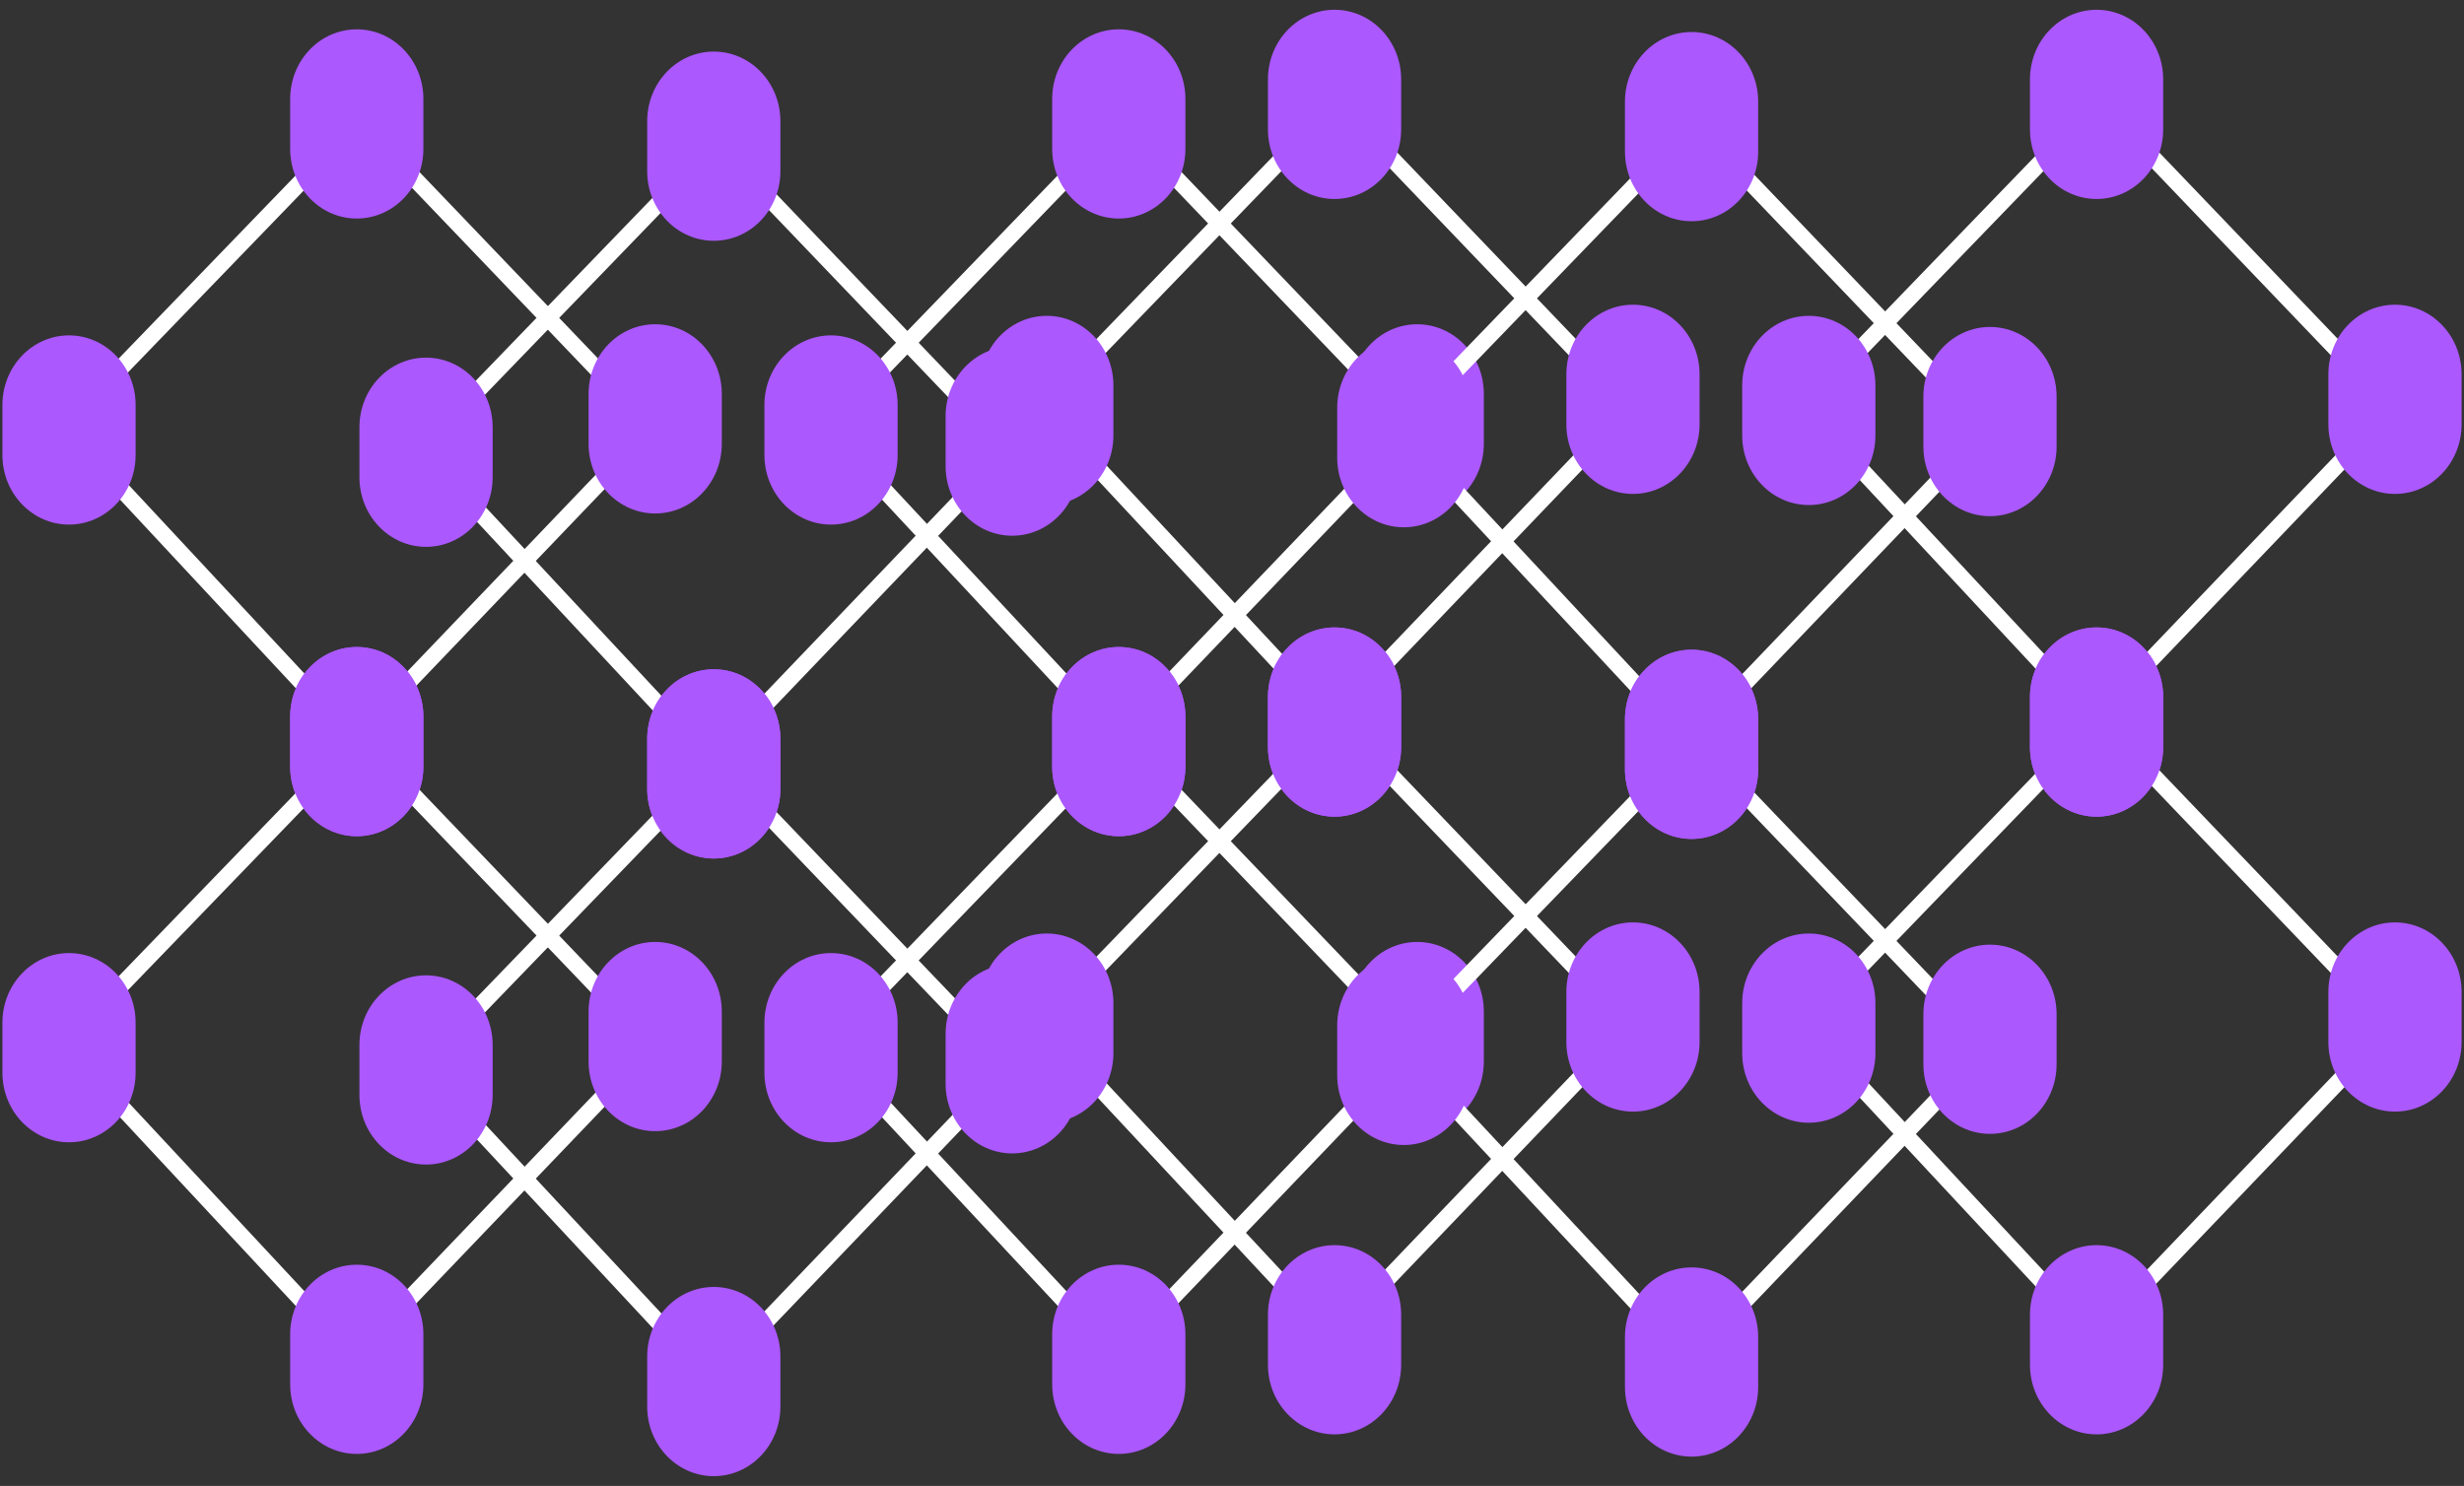 <svg width="126" height="76" viewBox="0 0 126 76" fill="none" xmlns="http://www.w3.org/2000/svg">
    <rect x="0" y="0" width="126" height="76" fill="#333333" stroke="none"/>
    <path fill-rule="evenodd" clip-rule="evenodd"
        d="M18.382 5.594L33.946 21.85L18.104 38.396L2.681 21.845L18.382 5.594ZM3.832 21.855L18.112 37.181L32.79 21.85L18.379 6.799L3.832 21.855Z"
        fill="white" />
    <path
        d="M0.123 20.712C0.123 18.747 1.648 17.154 3.529 17.154C5.41 17.154 6.935 18.747 6.935 20.712V23.273C6.935 25.238 5.41 26.831 3.529 26.831C1.648 26.831 0.123 25.238 0.123 23.273V20.712Z"
        fill="#AB58FF" />
    <path
        d="M14.838 36.65C14.838 34.685 16.363 33.092 18.244 33.092C20.125 33.092 21.65 34.685 21.65 36.65V39.212C21.65 41.176 20.125 42.769 18.244 42.769C16.363 42.769 14.838 41.176 14.838 39.212V36.65Z"
        fill="#AB58FF" />
    <path
        d="M30.098 20.142C30.098 18.177 31.623 16.585 33.504 16.585C35.385 16.585 36.91 18.177 36.91 20.142V22.704C36.91 24.669 35.385 26.262 33.504 26.262C31.623 26.262 30.098 24.669 30.098 22.704V20.142Z"
        fill="#AB58FF" />
    <path
        d="M14.838 5.058C14.838 3.093 16.363 1.5 18.244 1.5C20.125 1.5 21.65 3.093 21.65 5.058V7.619C21.65 9.584 20.125 11.177 18.244 11.177C16.363 11.177 14.838 9.584 14.838 7.619V5.058Z"
        fill="#AB58FF" />
    <path fill-rule="evenodd" clip-rule="evenodd"
        d="M18.382 37.186L33.946 53.442L18.104 69.989L2.681 53.437L18.382 37.186ZM3.832 53.448L18.112 68.773L32.79 53.442L18.379 38.391L3.832 53.448Z"
        fill="white" />
    <path
        d="M0.123 52.304C0.123 50.339 1.648 48.746 3.529 48.746C5.41 48.746 6.935 50.339 6.935 52.304V54.865C6.935 56.83 5.41 58.423 3.529 58.423C1.648 58.423 0.123 56.83 0.123 54.865V52.304Z"
        fill="#AB58FF" />
    <path
        d="M14.838 68.242C14.838 66.278 16.363 64.685 18.244 64.685C20.125 64.685 21.65 66.278 21.65 68.242V70.804C21.65 72.769 20.125 74.362 18.244 74.362C16.363 74.362 14.838 72.769 14.838 70.804V68.242Z"
        fill="#AB58FF" />
    <path
        d="M30.098 51.735C30.098 49.77 31.623 48.177 33.504 48.177C35.385 48.177 36.91 49.77 36.91 51.735V54.296C36.91 56.261 35.385 57.854 33.504 57.854C31.623 57.854 30.098 56.261 30.098 54.296V51.735Z"
        fill="#AB58FF" />
    <path
        d="M14.838 36.65C14.838 34.685 16.363 33.092 18.244 33.092C20.125 33.092 21.65 34.685 21.65 36.65V39.212C21.65 41.176 20.125 42.769 18.244 42.769C16.363 42.769 14.838 41.176 14.838 39.212V36.65Z"
        fill="#AB58FF" />
    <path fill-rule="evenodd" clip-rule="evenodd"
        d="M36.639 6.732L52.203 22.988L36.361 39.535L20.938 22.983L36.639 6.732ZM22.089 22.994L36.369 38.319L51.047 22.988L36.636 7.937L22.089 22.994Z"
        fill="white" />
    <path
        d="M18.38 21.85C18.38 19.885 19.905 18.292 21.786 18.292C23.667 18.292 25.192 19.885 25.192 21.85V24.412C25.192 26.376 23.667 27.969 21.786 27.969C19.905 27.969 18.38 26.376 18.38 24.412V21.85Z"
        fill="#AB58FF" />
    <path
        d="M33.095 37.788C33.095 35.824 34.62 34.231 36.501 34.231C38.382 34.231 39.907 35.824 39.907 37.788V40.35C39.907 42.315 38.382 43.908 36.501 43.908C34.62 43.908 33.095 42.315 33.095 40.35V37.788Z"
        fill="#AB58FF" />
    <path
        d="M48.355 21.281C48.355 19.316 49.88 17.723 51.761 17.723C53.642 17.723 55.167 19.316 55.167 21.281V23.842C55.167 25.807 53.642 27.4 51.761 27.4C49.88 27.4 48.355 25.807 48.355 23.842V21.281Z"
        fill="#AB58FF" />
    <path
        d="M33.095 6.196C33.095 4.231 34.62 2.638 36.501 2.638C38.382 2.638 39.907 4.231 39.907 6.196V8.758C39.907 10.723 38.382 12.315 36.501 12.315C34.62 12.315 33.095 10.723 33.095 8.758V6.196Z"
        fill="#AB58FF" />
    <path fill-rule="evenodd" clip-rule="evenodd"
        d="M36.639 38.325L52.203 54.581L36.361 71.127L20.938 54.575L36.639 38.325ZM22.089 54.586L36.369 69.911L51.047 54.581L36.636 39.529L22.089 54.586Z"
        fill="white" />
    <path
        d="M18.38 53.442C18.38 51.477 19.905 49.885 21.786 49.885C23.667 49.885 25.192 51.477 25.192 53.442V56.004C25.192 57.969 23.667 59.562 21.786 59.562C19.905 59.562 18.38 57.969 18.38 56.004V53.442Z"
        fill="#AB58FF" />
    <path
        d="M33.095 69.381C33.095 67.416 34.62 65.823 36.501 65.823C38.382 65.823 39.907 67.416 39.907 69.381V71.942C39.907 73.907 38.382 75.5 36.501 75.5C34.62 75.5 33.095 73.907 33.095 71.942V69.381Z"
        fill="#AB58FF" />
    <path
        d="M48.355 52.873C48.355 50.908 49.88 49.316 51.761 49.316C53.642 49.316 55.167 50.908 55.167 52.873V55.435C55.167 57.4 53.642 58.992 51.761 58.992C49.88 58.992 48.355 57.4 48.355 55.435V52.873Z"
        fill="#AB58FF" />
    <path
        d="M33.095 37.788C33.095 35.824 34.62 34.231 36.501 34.231C38.382 34.231 39.907 35.824 39.907 37.788V40.35C39.907 42.315 38.382 43.908 36.501 43.908C34.62 43.908 33.095 42.315 33.095 40.35V37.788Z"
        fill="#AB58FF" />
    <path fill-rule="evenodd" clip-rule="evenodd"
        d="M57.349 5.594L72.913 21.85L57.071 38.396L41.648 21.845L57.349 5.594ZM42.799 21.855L57.079 37.181L71.757 21.85L57.346 6.799L42.799 21.855Z"
        fill="white" />
    <path
        d="M39.09 20.712C39.09 18.747 40.615 17.154 42.496 17.154C44.377 17.154 45.902 18.747 45.902 20.712V23.273C45.902 25.238 44.377 26.831 42.496 26.831C40.615 26.831 39.09 25.238 39.09 23.273V20.712Z"
        fill="#AB58FF" />
    <path
        d="M53.805 36.65C53.805 34.685 55.33 33.092 57.211 33.092C59.092 33.092 60.617 34.685 60.617 36.65V39.212C60.617 41.176 59.092 42.769 57.211 42.769C55.33 42.769 53.805 41.176 53.805 39.212V36.65Z"
        fill="#AB58FF" />
    <path
        d="M69.064 20.142C69.064 18.177 70.59 16.585 72.471 16.585C74.352 16.585 75.877 18.177 75.877 20.142V22.704C75.877 24.669 74.352 26.262 72.471 26.262C70.59 26.262 69.064 24.669 69.064 22.704V20.142Z"
        fill="#AB58FF" />
    <path
        d="M53.805 5.058C53.805 3.093 55.33 1.5 57.211 1.5C59.092 1.5 60.617 3.093 60.617 5.058V7.619C60.617 9.584 59.092 11.177 57.211 11.177C55.33 11.177 53.805 9.584 53.805 7.619V5.058Z"
        fill="#AB58FF" />
    <path fill-rule="evenodd" clip-rule="evenodd"
        d="M57.349 37.186L72.913 53.442L57.071 69.989L41.648 53.437L57.349 37.186ZM42.799 53.448L57.079 68.773L71.757 53.442L57.346 38.391L42.799 53.448Z"
        fill="white" />
    <path
        d="M39.09 52.304C39.09 50.339 40.615 48.746 42.496 48.746C44.377 48.746 45.902 50.339 45.902 52.304V54.865C45.902 56.83 44.377 58.423 42.496 58.423C40.615 58.423 39.09 56.83 39.09 54.865V52.304Z"
        fill="#AB58FF" />
    <path
        d="M53.805 68.242C53.805 66.278 55.33 64.685 57.211 64.685C59.092 64.685 60.617 66.278 60.617 68.242V70.804C60.617 72.769 59.092 74.362 57.211 74.362C55.33 74.362 53.805 72.769 53.805 70.804V68.242Z"
        fill="#AB58FF" />
    <path
        d="M69.064 51.735C69.064 49.77 70.59 48.177 72.471 48.177C74.352 48.177 75.877 49.77 75.877 51.735V54.296C75.877 56.261 74.352 57.854 72.471 57.854C70.59 57.854 69.064 56.261 69.064 54.296V51.735Z"
        fill="#AB58FF" />
    <path
        d="M53.805 36.65C53.805 34.685 55.33 33.092 57.211 33.092C59.092 33.092 60.617 34.685 60.617 36.65V39.212C60.617 41.176 59.092 42.769 57.211 42.769C55.33 42.769 53.805 41.176 53.805 39.212V36.65Z"
        fill="#AB58FF" />
    <path fill-rule="evenodd" clip-rule="evenodd"
        d="M68.382 4.594L83.946 20.85L68.104 37.396L52.681 20.845L68.382 4.594ZM53.832 20.855L68.112 36.181L82.79 20.85L68.379 5.799L53.832 20.855Z"
        fill="white" />
    <path
        d="M50.123 19.712C50.123 17.747 51.648 16.154 53.529 16.154C55.41 16.154 56.935 17.747 56.935 19.712V22.273C56.935 24.238 55.41 25.831 53.529 25.831C51.648 25.831 50.123 24.238 50.123 22.273V19.712Z"
        fill="#AB58FF" />
    <path
        d="M64.838 35.65C64.838 33.685 66.363 32.092 68.244 32.092C70.125 32.092 71.65 33.685 71.65 35.65V38.212C71.65 40.176 70.125 41.769 68.244 41.769C66.363 41.769 64.838 40.176 64.838 38.212V35.65Z"
        fill="#AB58FF" />
    <path
        d="M80.098 19.142C80.098 17.177 81.623 15.585 83.504 15.585C85.385 15.585 86.91 17.177 86.91 19.142V21.704C86.91 23.669 85.385 25.262 83.504 25.262C81.623 25.262 80.098 23.669 80.098 21.704V19.142Z"
        fill="#AB58FF" />
    <path
        d="M64.838 4.058C64.838 2.093 66.363 0.5 68.244 0.5C70.125 0.5 71.65 2.093 71.65 4.058V6.619C71.65 8.584 70.125 10.177 68.244 10.177C66.363 10.177 64.838 8.584 64.838 6.619V4.058Z"
        fill="#AB58FF" />
    <path fill-rule="evenodd" clip-rule="evenodd"
        d="M68.382 36.186L83.946 52.442L68.104 68.989L52.681 52.437L68.382 36.186ZM53.832 52.448L68.112 67.773L82.79 52.442L68.379 37.391L53.832 52.448Z"
        fill="white" />
    <path
        d="M50.123 51.304C50.123 49.339 51.648 47.746 53.529 47.746C55.41 47.746 56.935 49.339 56.935 51.304V53.865C56.935 55.83 55.41 57.423 53.529 57.423C51.648 57.423 50.123 55.83 50.123 53.865V51.304Z"
        fill="#AB58FF" />
    <path
        d="M64.838 67.242C64.838 65.278 66.363 63.685 68.244 63.685C70.125 63.685 71.65 65.278 71.65 67.242V69.804C71.65 71.769 70.125 73.362 68.244 73.362C66.363 73.362 64.838 71.769 64.838 69.804V67.242Z"
        fill="#AB58FF" />
    <path
        d="M80.098 50.735C80.098 48.77 81.623 47.177 83.504 47.177C85.385 47.177 86.91 48.77 86.91 50.735V53.296C86.91 55.261 85.385 56.854 83.504 56.854C81.623 56.854 80.098 55.261 80.098 53.296V50.735Z"
        fill="#AB58FF" />
    <path
        d="M64.838 35.65C64.838 33.685 66.363 32.092 68.244 32.092C70.125 32.092 71.65 33.685 71.65 35.65V38.212C71.65 40.176 70.125 41.769 68.244 41.769C66.363 41.769 64.838 40.176 64.838 38.212V35.65Z"
        fill="#AB58FF" />
    <path fill-rule="evenodd" clip-rule="evenodd"
        d="M86.638 5.732L102.203 21.988L86.361 38.535L70.938 21.983L86.638 5.732ZM72.089 21.994L86.369 37.319L101.046 21.988L86.636 6.937L72.089 21.994Z"
        fill="white" />
    <path
        d="M68.38 20.85C68.38 18.885 69.905 17.292 71.786 17.292C73.667 17.292 75.192 18.885 75.192 20.85V23.412C75.192 25.376 73.667 26.969 71.786 26.969C69.905 26.969 68.38 25.376 68.38 23.412V20.85Z"
        fill="#AB58FF" />
    <path
        d="M83.095 36.788C83.095 34.824 84.62 33.231 86.501 33.231C88.382 33.231 89.907 34.824 89.907 36.788V39.35C89.907 41.315 88.382 42.908 86.501 42.908C84.62 42.908 83.095 41.315 83.095 39.35V36.788Z"
        fill="#AB58FF" />
    <path
        d="M98.355 20.281C98.355 18.316 99.879 16.723 101.761 16.723C103.642 16.723 105.167 18.316 105.167 20.281V22.842C105.167 24.807 103.642 26.4 101.761 26.4C99.879 26.4 98.355 24.807 98.355 22.842V20.281Z"
        fill="#AB58FF" />
    <path
        d="M83.095 5.196C83.095 3.231 84.62 1.638 86.501 1.638C88.382 1.638 89.907 3.231 89.907 5.196V7.758C89.907 9.723 88.382 11.315 86.501 11.315C84.62 11.315 83.095 9.723 83.095 7.758V5.196Z"
        fill="#AB58FF" />
    <path fill-rule="evenodd" clip-rule="evenodd"
        d="M86.638 37.325L102.203 53.581L86.361 70.127L70.938 53.575L86.638 37.325ZM72.089 53.586L86.369 68.911L101.046 53.581L86.636 38.529L72.089 53.586Z"
        fill="white" />
    <path
        d="M68.38 52.442C68.38 50.477 69.905 48.885 71.786 48.885C73.667 48.885 75.192 50.477 75.192 52.442V55.004C75.192 56.969 73.667 58.562 71.786 58.562C69.905 58.562 68.38 56.969 68.38 55.004V52.442Z"
        fill="#AB58FF" />
    <path
        d="M83.095 68.381C83.095 66.416 84.62 64.823 86.501 64.823C88.382 64.823 89.907 66.416 89.907 68.381V70.942C89.907 72.907 88.382 74.5 86.501 74.5C84.62 74.5 83.095 72.907 83.095 70.942V68.381Z"
        fill="#AB58FF" />
    <path
        d="M98.355 51.873C98.355 49.908 99.879 48.316 101.761 48.316C103.642 48.316 105.167 49.908 105.167 51.873V54.435C105.167 56.4 103.642 57.992 101.761 57.992C99.879 57.992 98.355 56.4 98.355 54.435V51.873Z"
        fill="#AB58FF" />
    <path
        d="M83.095 36.788C83.095 34.824 84.62 33.231 86.501 33.231C88.382 33.231 89.907 34.824 89.907 36.788V39.35C89.907 41.315 88.382 42.908 86.501 42.908C84.62 42.908 83.095 41.315 83.095 39.35V36.788Z"
        fill="#AB58FF" />
    <path fill-rule="evenodd" clip-rule="evenodd"
        d="M107.349 4.594L122.913 20.85L107.071 37.396L91.648 20.845L107.349 4.594ZM92.799 20.855L107.079 36.181L121.756 20.85L107.346 5.799L92.799 20.855Z"
        fill="white" />
    <path
        d="M89.09 19.712C89.09 17.747 90.615 16.154 92.496 16.154C94.377 16.154 95.902 17.747 95.902 19.712V22.273C95.902 24.238 94.377 25.831 92.496 25.831C90.615 25.831 89.09 24.238 89.09 22.273V19.712Z"
        fill="#AB58FF" />
    <path
        d="M103.805 35.65C103.805 33.685 105.33 32.092 107.211 32.092C109.092 32.092 110.617 33.685 110.617 35.65V38.212C110.617 40.176 109.092 41.769 107.211 41.769C105.33 41.769 103.805 40.176 103.805 38.212V35.65Z"
        fill="#AB58FF" />
    <path
        d="M119.064 19.142C119.064 17.177 120.589 15.585 122.471 15.585C124.352 15.585 125.877 17.177 125.877 19.142V21.704C125.877 23.669 124.352 25.262 122.471 25.262C120.589 25.262 119.064 23.669 119.064 21.704V19.142Z"
        fill="#AB58FF" />
    <path
        d="M103.805 4.058C103.805 2.093 105.33 0.5 107.211 0.5C109.092 0.5 110.617 2.093 110.617 4.058V6.619C110.617 8.584 109.092 10.177 107.211 10.177C105.33 10.177 103.805 8.584 103.805 6.619V4.058Z"
        fill="#AB58FF" />
    <path fill-rule="evenodd" clip-rule="evenodd"
        d="M107.349 36.186L122.913 52.442L107.071 68.989L91.648 52.437L107.349 36.186ZM92.799 52.448L107.079 67.773L121.756 52.442L107.346 37.391L92.799 52.448Z"
        fill="white" />
    <path
        d="M89.09 51.304C89.09 49.339 90.615 47.746 92.496 47.746C94.377 47.746 95.902 49.339 95.902 51.304V53.865C95.902 55.83 94.377 57.423 92.496 57.423C90.615 57.423 89.09 55.83 89.09 53.865V51.304Z"
        fill="#AB58FF" />
    <path
        d="M103.805 67.242C103.805 65.278 105.33 63.685 107.211 63.685C109.092 63.685 110.617 65.278 110.617 67.242V69.804C110.617 71.769 109.092 73.362 107.211 73.362C105.33 73.362 103.805 71.769 103.805 69.804V67.242Z"
        fill="#AB58FF" />
    <path
        d="M119.064 50.735C119.064 48.77 120.589 47.177 122.471 47.177C124.352 47.177 125.877 48.77 125.877 50.735V53.296C125.877 55.261 124.352 56.854 122.471 56.854C120.589 56.854 119.064 55.261 119.064 53.296V50.735Z"
        fill="#AB58FF" />
    <path
        d="M103.805 35.65C103.805 33.685 105.33 32.092 107.211 32.092C109.092 32.092 110.617 33.685 110.617 35.65V38.212C110.617 40.176 109.092 41.769 107.211 41.769C105.33 41.769 103.805 40.176 103.805 38.212V35.65Z"
        fill="#AB58FF" />
</svg>